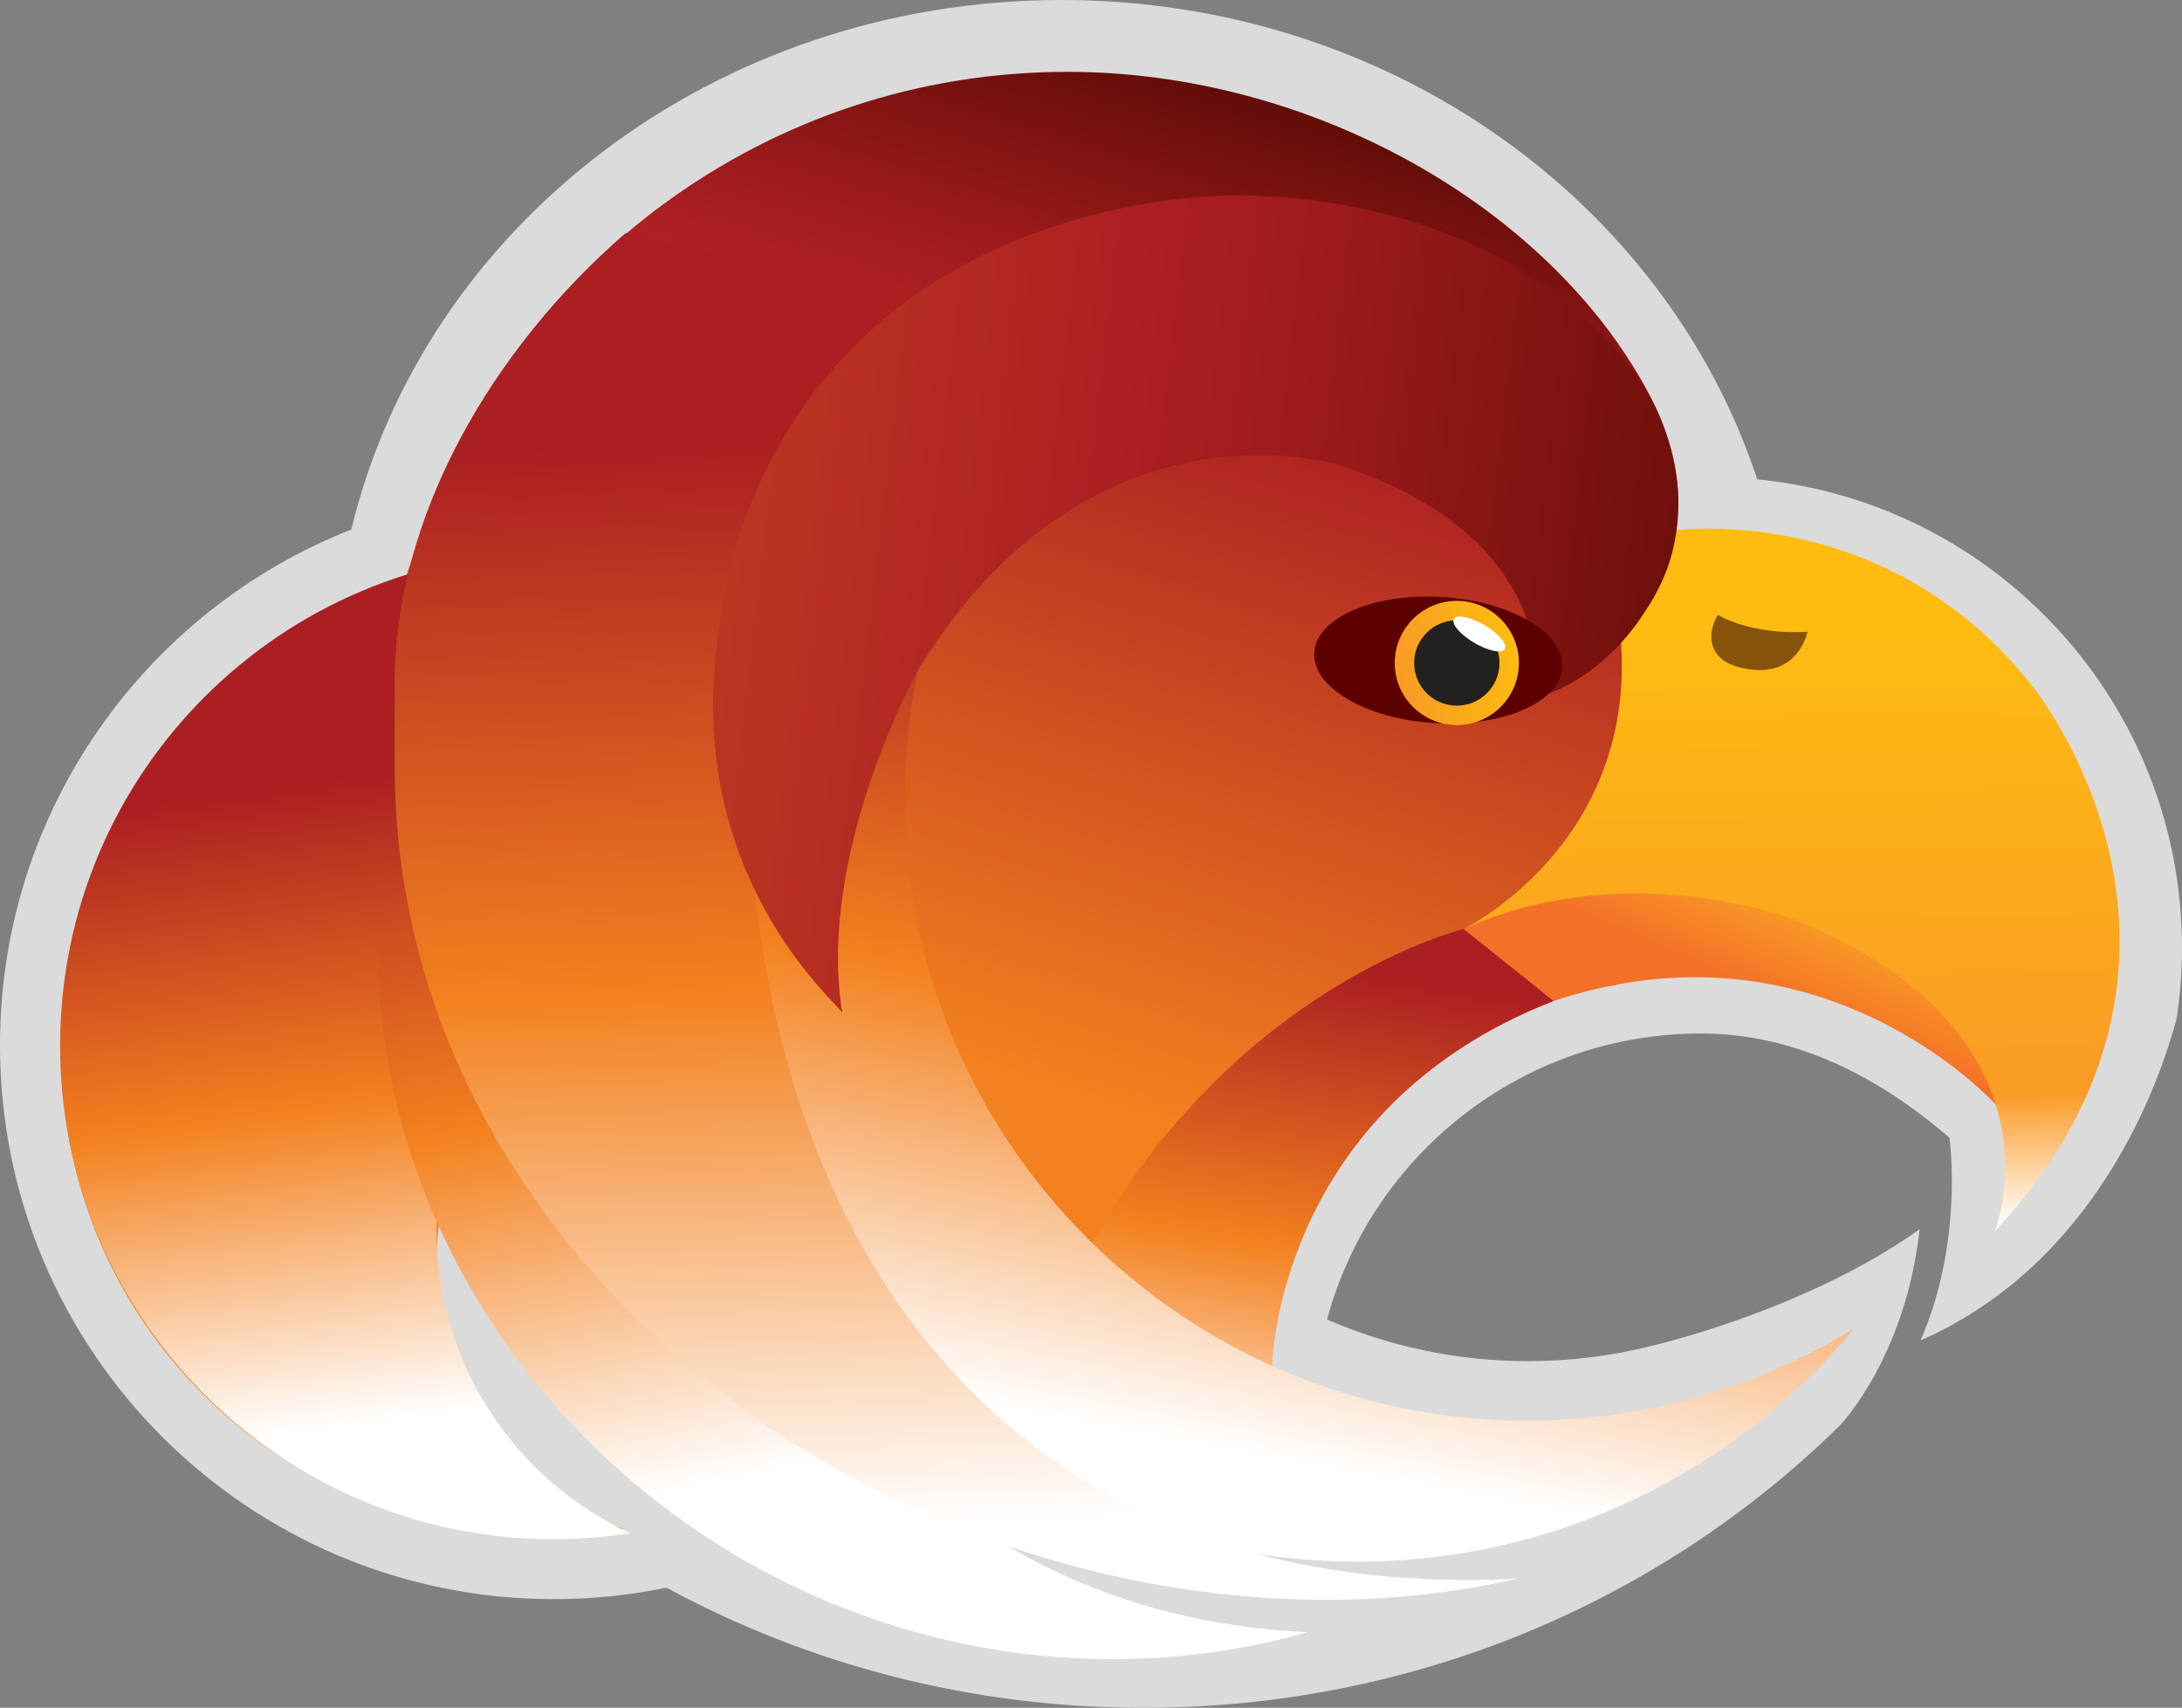 <?xml version="1.0" encoding="utf-8"?>
<!-- Generator: Adobe Illustrator 16.0.4, SVG Export Plug-In . SVG Version: 6.00 Build 0)  -->
<!DOCTYPE svg PUBLIC "-//W3C//DTD SVG 1.1//EN" "http://www.w3.org/Graphics/SVG/1.1/DTD/svg11.dtd">
<svg version="1.1" xmlns="http://www.w3.org/2000/svg" xmlns:xlink="http://www.w3.org/1999/xlink" x="0px" y="0px"
	 width="390.838px" height="305.916px" viewBox="0 0 390.838 305.916" enable-background="new 0 0 390.838 305.916"
	 xml:space="preserve">
<rect x="0" y="0" width="390.838" height="305.916" fill="#808080" stroke="none"/>
<g id="Calque_2" display="none">
</g>
<g id="Calque_1">
	<g>
		<path fill="#DBDBDB" d="M314.756,85.869C298.391,36.148,248.781,0,190.119,0C127.979,0,76.002,40.561,62.932,94.849
			C26.084,109.338,0,145.235,0,187.226c0,54.801,44.426,99.226,99.227,99.226c6.906,0,13.643-0.717,20.152-2.06
			c25.264,13.701,54.4,21.524,85.434,21.524c48.861,0,93.037-19.375,124.762-50.603c0.291-0.304,11.77-12.404,14.262-35.115
			c-20.846,14.831-48.625,21.036-48.625,21.036l0.002,0.008c-6.891,1.682-14.09,2.572-21.498,2.572
			c-12.801,0-24.98-2.66-36.016-7.458l-0.004-0.001c7.992-29.516,34.965-51.229,67.008-51.229c17.312,0,32.322,8.183,44.48,18.664
			c0,0,2.666,18.334-5.182,36.324l0.006-0.004c31.648-13.933,42.84-46.29,45.877-57.674c0.623-4.132,0.953-8.359,0.953-12.666
			C390.838,125.986,357.455,90.004,314.756,85.869z"/>
		<linearGradient id="SVGID_1_" gradientUnits="userSpaceOnUse" x1="207.647" y1="0.85" x2="151.701" y2="184.243">
			<stop  offset="0.012" style="stop-color:#530900"/>
			<stop  offset="0.105" style="stop-color:#71100C"/>
			<stop  offset="0.248" style="stop-color:#9B1A1C"/>
			<stop  offset="0.322" style="stop-color:#AB1E22"/>
			<stop  offset="1" style="stop-color:#F3811F"/>
		</linearGradient>
		<path fill="url(#SVGID_1_)" d="M110.443,273.41c-18.89-7.496-32.246-25.936-32.246-47.495c0-3.598,0.372-7.11,1.079-10.499h0.002
			c19.433,47.97,214.778,37.316,192.562,39.482c-27.891,2.718-35.342-4.411-50.458-12.219c2.171-35.693,30.577-66.092,66.815-66.092
			c16.281,0,14.12-81.753,12.02-81.572c0.257-1.771,0.391-3.581,0.391-5.423c0-5.083-1.39-12.082-5.578-19.654
			c-17.788-32.838-60.016-57.069-103.842-57.069c-53.752,0-99.399,34.69-115.777,82.906l0,0c-1.172,3.326-2.522,6.604-3.414,10.054
			l-0.232,0.072c-35.216,10.953-60.784,43.8-60.784,82.618c0,47.777,38.731,86.508,86.509,86.508c4.824,0,9.558-0.395,14.168-1.154
			L110.443,273.41z"/>
		<linearGradient id="SVGID_2_" gradientUnits="userSpaceOnUse" x1="54.171" y1="140.32" x2="69.56" y2="254.454">
			<stop  offset="0" style="stop-color:#AB1E22"/>
			<stop  offset="0.507" style="stop-color:#F3811F"/>
			<stop  offset="1" style="stop-color:#FFFFFF"/>
		</linearGradient>
		<path fill="url(#SVGID_2_)" d="M99.146,98.947c-48.811,0-88.38,39.569-88.38,88.381c0,48.811,39.569,88.38,88.38,88.38
			c4.685,0,9.284-0.365,13.771-1.068c-20.495-9.462-34.721-30.192-34.721-54.248c0-8.778,1.894-17.113,5.295-24.618"/>
		<linearGradient id="SVGID_3_" gradientUnits="userSpaceOnUse" x1="312.223" y1="176.593" x2="318.635" y2="161.845">
			<stop  offset="0" style="stop-color:#F37028"/>
			<stop  offset="1" style="stop-color:#F99B25"/>
		</linearGradient>
		<path fill="url(#SVGID_3_)" d="M278.298,179.304c48.088-16.089,79.176,18.559,79.176,18.559
			c4.041-18.698-5.066-21.315-31.993-32.431c-33.736-13.922-63.334,0.986-63.334,0.986"/>
		<path fill="none" stroke="#232020" stroke-width="1.282" stroke-miterlimit="10" d="M279.368,123.227"/>
		<linearGradient id="SVGID_4_" gradientUnits="userSpaceOnUse" x1="321.527" y1="219.838" x2="320.245" y2="112.116">
			<stop  offset="0" style="stop-color:#FFFFFF"/>
			<stop  offset="0.217" style="stop-color:#F99B25"/>
			<stop  offset="1" style="stop-color:#FEBC11"/>
		</linearGradient>
		<path fill="url(#SVGID_4_)" d="M357.353,220.518c0,0,13.989-35.353-35.654-55.692c0,0-29.921-11.741-59.552,1.593
			c0,0,30.696-14.912,28.209-51.331c0,0,9.552-10.398,9.647-20.071c0,0,38.108-5.449,64.278,28.211
			C364.281,123.227,403.117,171.312,357.353,220.518z"/>
		<linearGradient id="SVGID_5_" gradientUnits="userSpaceOnUse" x1="332.068" y1="236.842" x2="332.068" y2="236.842">
			<stop  offset="0" style="stop-color:#FFFFFF"/>
			<stop  offset="1" style="stop-color:#3EC8F5"/>
		</linearGradient>
		<path fill="url(#SVGID_5_)" d="M332.068,236.842"/>
		<path fill="#85540A" d="M307.722,110.146c0,0,5.771,3.655,16.03,3.014c0,0-1.478,8.012-10.452,6.728
			C304.322,118.605,306.417,111.944,307.722,110.146z"/>
		<linearGradient id="SVGID_6_" gradientUnits="userSpaceOnUse" x1="241.184" y1="173.649" x2="225.796" y2="272.81">
			<stop  offset="0" style="stop-color:#AB1E22"/>
			<stop  offset="0.507" style="stop-color:#F3811F"/>
			<stop  offset="1" style="stop-color:#FFFFFF"/>
		</linearGradient>
		<path fill="url(#SVGID_6_)" d="M262.146,166.418c0,0-40.188,9.667-66.554,56.206l10.425,27.13h20.195l1.658-5.072
			c0,0,0.634-45.991,50.427-65.378L262.146,166.418z"/>
		<linearGradient id="SVGID_7_" gradientUnits="userSpaceOnUse" x1="127.971" y1="120.556" x2="155.538" y2="259.996">
			<stop  offset="0" style="stop-color:#AB1E22"/>
			<stop  offset="0.507" style="stop-color:#F3811F"/>
			<stop  offset="1" style="stop-color:#FFFFFF"/>
		</linearGradient>
		<path fill="url(#SVGID_7_)" d="M67.607,168.755c0,70.936,60.727,128.441,131.662,128.441c12.115,0,23.839-1.68,34.951-4.814
			c-68.134-3.152-109.779-56.683-109.779-125.596"/>
		<linearGradient id="SVGID_8_" gradientUnits="userSpaceOnUse" x1="245.533" y1="110.715" x2="217.899" y2="259.17">
			<stop  offset="0" style="stop-color:#AB1E22"/>
			<stop  offset="0.507" style="stop-color:#F3811F"/>
			<stop  offset="1" style="stop-color:#FFFFFF"/>
		</linearGradient>
		<path fill="url(#SVGID_8_)" d="M332.068,237.982c-21.221,25.513-53.207,41.757-88.986,41.757
			c-63.896,0-115.691-51.796-115.691-115.691c0-50.695,32.607-93.773,77.99-109.409c-26.345,20.41-43.307,52.354-43.307,88.259
			c0,61.624,49.956,111.58,111.582,111.58C295.072,254.478,315.078,248.442,332.068,237.982z"/>
		<linearGradient id="SVGID_9_" gradientUnits="userSpaceOnUse" x1="167.822" y1="78.508" x2="172.905" y2="272.497">
			<stop  offset="0" style="stop-color:#AB1E22"/>
			<stop  offset="0.507" style="stop-color:#F3811F"/>
			<stop  offset="1" style="stop-color:#FFFFFF"/>
		</linearGradient>
		<path fill="url(#SVGID_9_)" d="M112.016,41.787c-23.798,20.68-41.322,50.598-41.322,80.519v14.958
			c0,85.102,81.907,149.306,167.007,149.306c11.751,0,23.192-1.317,34.188-3.809c-2.97,0.172-5.961,0.261-8.972,0.261
			c-85.102,0-128.984-62.837-128.984-147.936c0-13.242,42.018-67.856,43.818-80.447"/>
		<linearGradient id="SVGID_10_" gradientUnits="userSpaceOnUse" x1="340.601" y1="126.123" x2="-96.172" y2="74.435">
			<stop  offset="0.012" style="stop-color:#530900"/>
			<stop  offset="0.105" style="stop-color:#71100C"/>
			<stop  offset="0.248" style="stop-color:#9B1A1C"/>
			<stop  offset="0.322" style="stop-color:#AB1E22"/>
			<stop  offset="1" style="stop-color:#F3811F"/>
		</linearGradient>
		<path fill="url(#SVGID_10_)" d="M274.908,125.052c0,0,6.134-28.341-35.218-41.814c0,0-44.414-13.746-75.269,36.789
			c0,0-18.246,32.797-13.544,61.434c-0.207-1.367-29.705-24.867-21.798-70.457c0,0,4.649-63.187,78.218-74.866
			c26.923-4.273,66.698,3.205,86.744,32.404c0,0,14.662,21.023,0.198,41.604l0,0C294.24,110.146,287.381,121.644,274.908,125.052z"
			/>
		
			<ellipse transform="matrix(0.998 0.06 -0.06 0.998 7.611 -15.33)" fill="#5C0000" cx="257.61" cy="118.338" rx="22.243" ry="11.313"/>
		
			<linearGradient id="SVGID_11_" gradientUnits="userSpaceOnUse" x1="-662.679" y1="-366.37" x2="-640.438" y2="-366.37" gradientTransform="matrix(0.982 -0.188 0.188 0.982 969.822 355.925)">
			<stop  offset="0" style="stop-color:#F99B25"/>
			<stop  offset="1" style="stop-color:#FEBC11"/>
		</linearGradient>
		<circle fill="url(#SVGID_11_)" cx="260.945" cy="118.754" r="11.12"/>
		<circle fill="#232020" cx="260.944" cy="118.755" r="7.645"/>
		
			<ellipse transform="matrix(0.508 -0.861 0.861 0.508 32.483 284.124)" fill="#FFFFFF" cx="265.128" cy="113.607" rx="1.831" ry="5.299"/>
	</g>
</g>
</svg>
